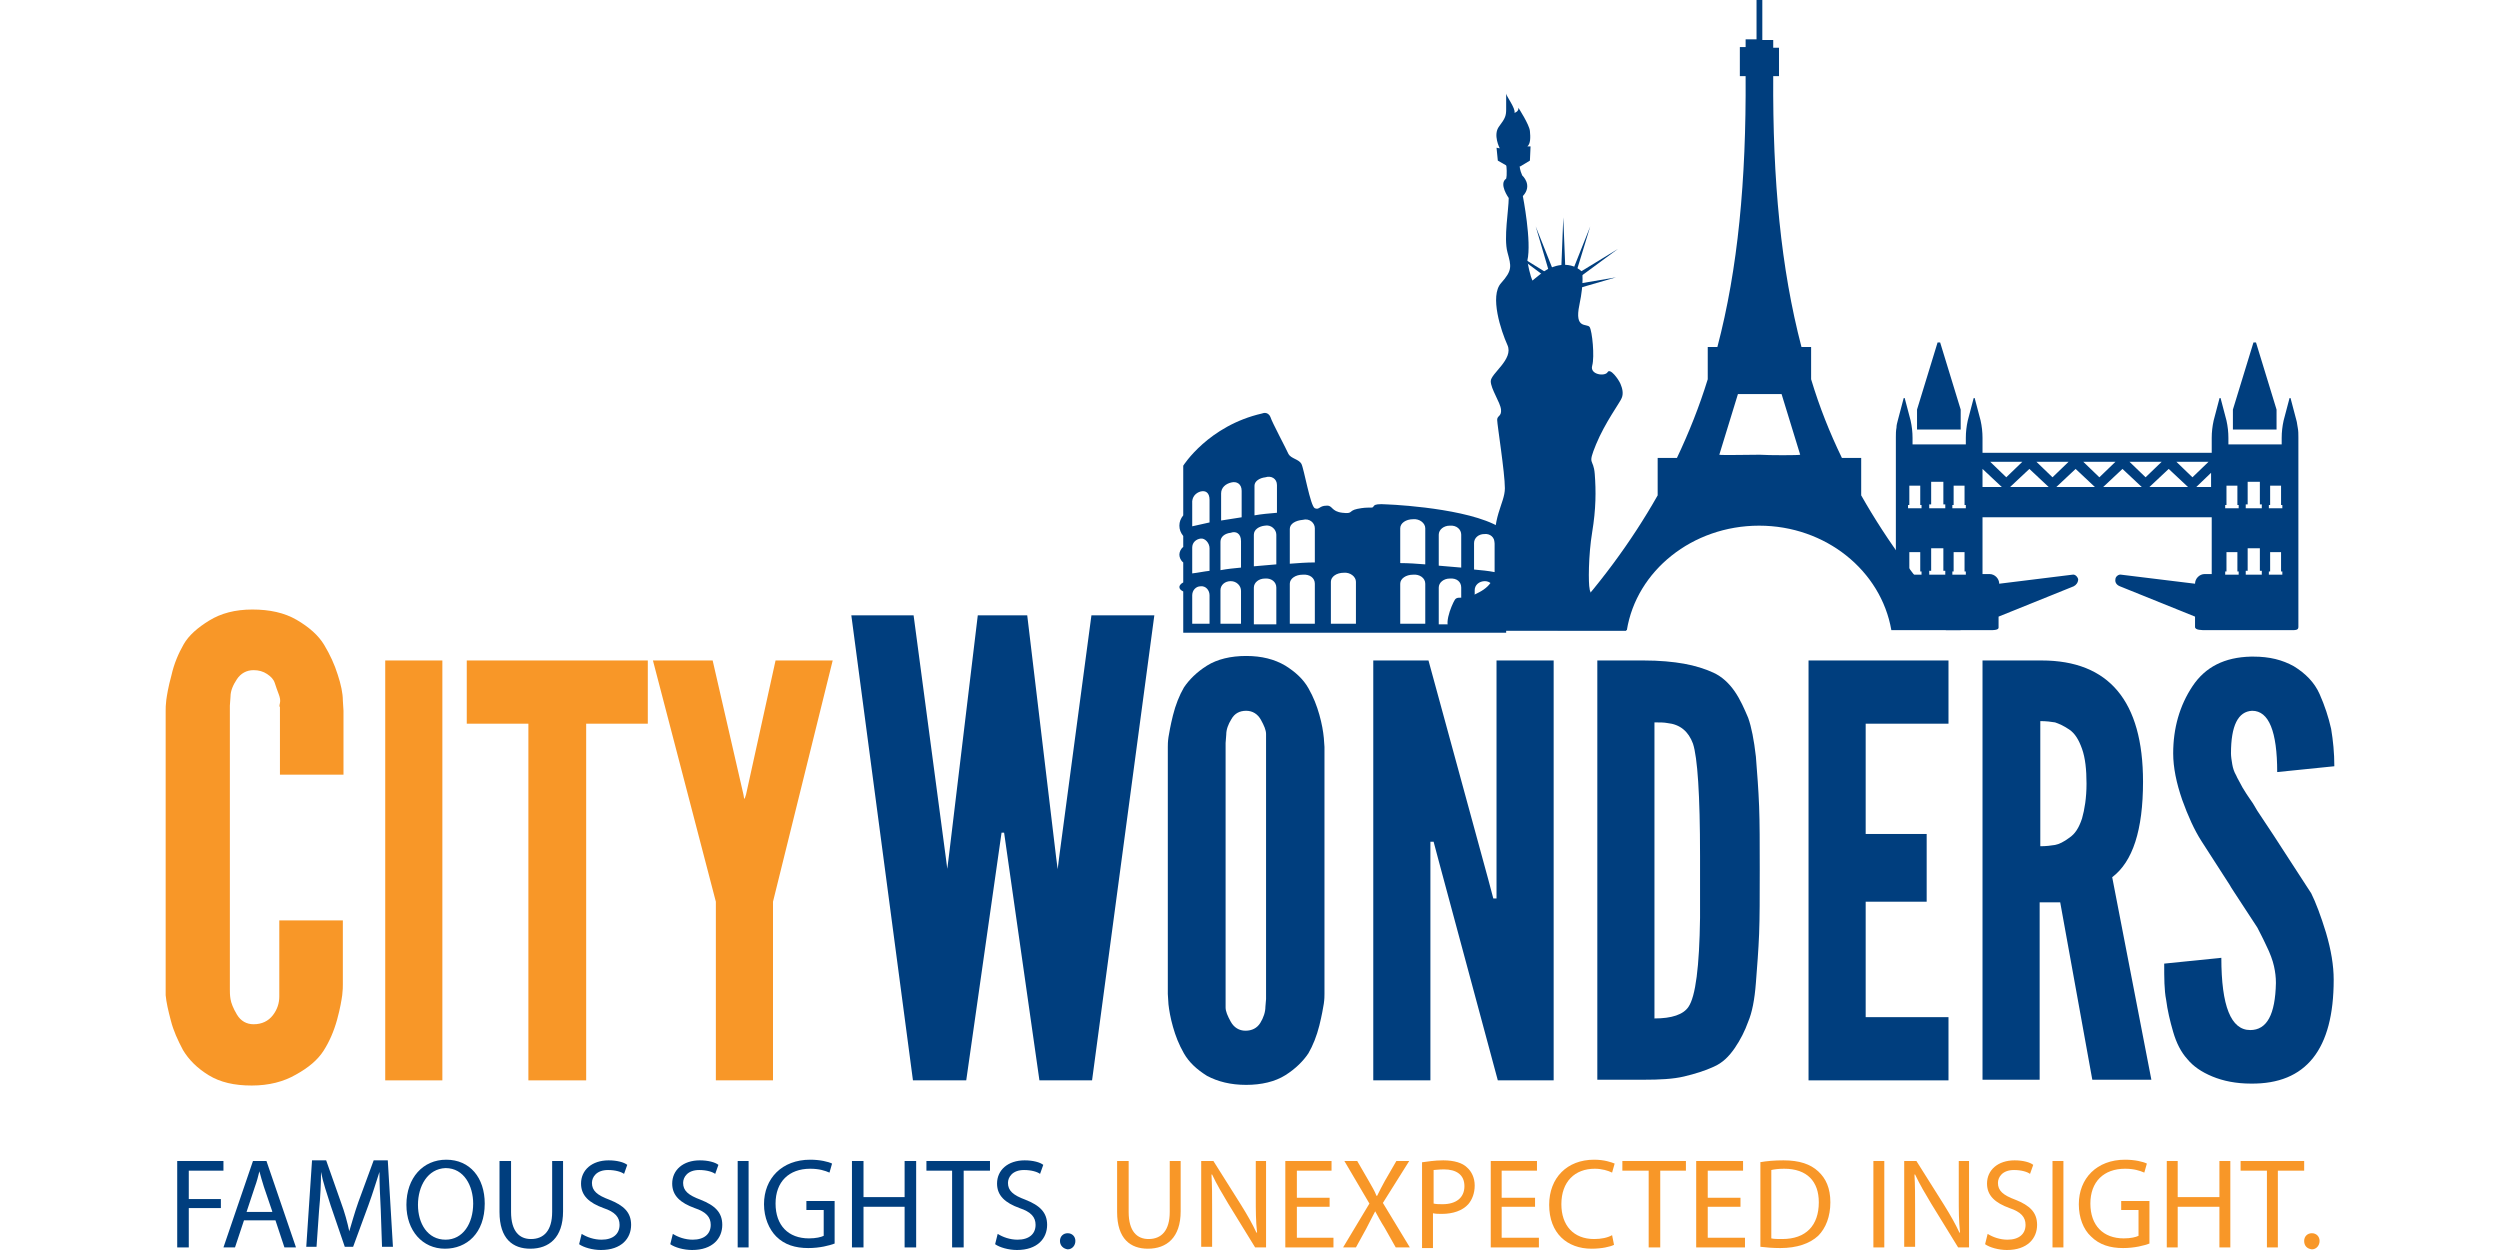<svg width="360" height="180" viewBox="0 0 144 83" fill="none" xmlns="http://www.w3.org/2000/svg">
<path d="M0 65.398V47.196C0 47.025 -3.90342e-06 46.811 0.043 46.468C0.085 46.168 0.171 45.611 0.384 44.841C0.554 44.07 0.853 43.384 1.194 42.785C1.535 42.185 2.131 41.671 2.899 41.2C3.666 40.729 4.604 40.472 5.755 40.472C6.906 40.472 7.886 40.686 8.696 41.157C9.506 41.629 10.146 42.185 10.529 42.828C10.913 43.47 11.211 44.112 11.425 44.798C11.638 45.44 11.765 46.04 11.765 46.511L11.808 47.196V51.436H7.588V46.939C7.545 46.939 7.545 46.853 7.588 46.682C7.631 46.511 7.588 46.297 7.503 46.083C7.417 45.868 7.332 45.611 7.247 45.355C7.162 45.097 6.991 44.926 6.735 44.755C6.48 44.584 6.181 44.498 5.84 44.498C5.371 44.498 4.988 44.712 4.732 45.097C4.476 45.483 4.306 45.868 4.306 46.254L4.263 46.853V65.698C4.263 65.869 4.263 66.083 4.306 66.34C4.348 66.597 4.476 66.94 4.732 67.368C4.988 67.796 5.371 68.01 5.84 68.01C6.394 68.01 6.821 67.796 7.119 67.411C7.417 67.025 7.545 66.597 7.545 66.169V65.612V61.115H11.765V65.355C11.765 65.526 11.765 65.74 11.723 66.083C11.68 66.383 11.595 66.94 11.382 67.71C11.169 68.481 10.87 69.167 10.487 69.766C10.103 70.366 9.506 70.88 8.654 71.351C7.844 71.822 6.863 72.079 5.712 72.079C4.561 72.079 3.623 71.865 2.856 71.394C2.089 70.923 1.535 70.366 1.151 69.723C0.81 69.081 0.512 68.439 0.341 67.753C0.171 67.111 0.043 66.554 0 66.083V65.398Z" fill="#F89728"/>
<path d="M18.373 43.855H14.579V71.736H18.373V43.855Z" fill="#F89728"/>
<path d="M19.993 48.053V43.855H32.014V48.053H27.922V71.736H24.085V48.053H19.993Z" fill="#F89728"/>
<path d="M32.355 43.855H36.32L38.366 52.764L38.408 53.021H38.451L38.536 52.764L40.497 43.855H44.291L40.327 59.873V71.736H36.533V59.873L32.355 43.855Z" fill="#F89728"/>
<path d="M45.528 40.858H49.663L51.794 56.875L51.922 57.86H51.879L52.007 56.832L53.925 40.858H57.208L59.126 56.918L59.254 57.903L59.211 57.86L59.339 56.832L61.471 40.858H65.648L61.513 71.736H58.018L55.929 57.089L55.673 55.291H55.503L55.247 57.089L53.158 71.736H49.62L45.528 40.858Z" fill="#003E7E"/>
<path d="M66.543 65.997V49.594C66.543 49.466 66.543 49.252 66.586 48.952C66.629 48.695 66.714 48.181 66.885 47.496C67.055 46.811 67.311 46.168 67.609 45.654C67.95 45.14 68.462 44.626 69.144 44.198C69.826 43.77 70.721 43.556 71.744 43.556C72.767 43.556 73.62 43.77 74.345 44.198C75.027 44.626 75.538 45.097 75.879 45.697C76.22 46.297 76.433 46.853 76.604 47.453C76.774 48.053 76.86 48.567 76.902 48.995L76.945 49.594V65.997C76.945 66.126 76.945 66.34 76.902 66.64C76.86 66.897 76.774 67.411 76.604 68.096C76.433 68.781 76.178 69.424 75.879 69.938C75.538 70.451 75.027 70.965 74.345 71.394C73.662 71.822 72.767 72.036 71.744 72.036C70.721 72.036 69.869 71.822 69.144 71.436C68.462 71.008 67.95 70.537 67.609 69.938C67.268 69.338 67.055 68.781 66.885 68.182C66.714 67.582 66.629 67.068 66.586 66.683L66.543 65.997ZM70.38 66.297C70.38 66.469 70.38 66.64 70.38 66.897C70.38 67.154 70.508 67.454 70.721 67.839C70.934 68.225 71.275 68.439 71.702 68.439C72.128 68.439 72.469 68.267 72.682 67.925C72.895 67.582 73.023 67.197 73.023 66.854L73.066 66.34V49.337C73.066 49.166 73.066 48.995 73.066 48.738C73.066 48.481 72.938 48.181 72.725 47.796C72.511 47.41 72.171 47.196 71.744 47.196C71.318 47.196 70.977 47.367 70.764 47.753C70.551 48.096 70.423 48.438 70.423 48.781L70.38 49.337V66.297Z" fill="#003E7E"/>
<path d="M80.185 71.736V43.855H83.851L87.815 58.374L88.156 59.659H88.369V58.374V43.855H92.163V71.736H88.455L84.533 57.175L84.192 55.89H83.979V57.218V71.736H80.185Z" fill="#003E7E"/>
<path d="M95.062 71.736V43.855H98.131C99.197 43.855 100.092 43.941 100.817 44.07C101.542 44.198 102.224 44.412 102.778 44.669C103.332 44.926 103.801 45.355 104.185 45.911C104.568 46.468 104.824 47.068 105.08 47.667C105.293 48.267 105.464 49.123 105.591 50.237C105.677 51.35 105.762 52.421 105.805 53.535C105.847 54.605 105.847 56.019 105.847 57.775C105.847 59.53 105.847 60.944 105.805 62.014C105.762 63.085 105.677 64.156 105.591 65.269C105.506 66.383 105.336 67.239 105.08 67.839C104.867 68.439 104.568 69.038 104.185 69.595C103.801 70.152 103.375 70.58 102.778 70.837C102.224 71.094 101.542 71.308 100.817 71.479C100.092 71.651 99.197 71.694 98.131 71.694H95.062V71.736ZM98.856 67.625C100.007 67.625 100.774 67.368 101.115 66.854C101.584 66.169 101.84 64.199 101.883 60.944V57.775V56.832C101.883 52.764 101.712 50.28 101.414 49.38C101.115 48.567 100.561 48.096 99.709 48.01C99.496 47.967 99.197 47.967 98.856 47.967V67.625Z" fill="#003E7E"/>
<path d="M109.087 71.736V43.855H118.38V48.053H112.881V55.376H116.931V59.873H112.881V67.539H118.38V71.736H109.087Z" fill="#003E7E"/>
<path d="M120.639 71.736V43.855H124.561C129.037 43.855 131.297 46.554 131.297 51.907C131.297 55.119 130.615 57.218 129.25 58.246L131.851 71.694H127.929L125.798 59.916H124.433V71.694H120.639V71.736ZM124.476 56.19C124.86 56.19 125.201 56.147 125.457 56.104C125.712 56.061 126.053 55.89 126.394 55.633C126.778 55.376 127.034 54.991 127.247 54.348C127.417 53.749 127.545 52.978 127.545 52.036C127.545 51.093 127.46 50.322 127.247 49.723C127.034 49.123 126.778 48.695 126.394 48.438C126.011 48.181 125.712 48.053 125.457 47.967C125.201 47.924 124.86 47.881 124.476 47.881V56.19Z" fill="#003E7E"/>
<path d="M132.703 63.984L136.497 63.599C136.497 66.811 137.137 68.396 138.416 68.396C139.524 68.396 140.078 67.368 140.121 65.269C140.121 64.884 140.078 64.541 139.993 64.156C139.908 63.77 139.737 63.299 139.481 62.785C139.226 62.229 139.012 61.843 138.885 61.586L137.904 60.087C137.435 59.359 137.137 58.931 137.052 58.76C136.284 57.56 135.645 56.575 135.176 55.847C134.707 55.119 134.281 54.177 133.897 53.106C133.513 51.993 133.3 50.965 133.3 50.023C133.3 48.352 133.726 46.853 134.579 45.569C135.432 44.284 136.71 43.641 138.458 43.599H138.629C139.694 43.599 140.547 43.813 141.314 44.241C142.082 44.712 142.679 45.312 143.02 46.083C143.361 46.853 143.616 47.624 143.787 48.395C143.915 49.166 144 49.98 144 50.879L140.206 51.265C140.206 48.567 139.652 47.196 138.544 47.196C137.606 47.239 137.137 48.181 137.137 50.023C137.137 50.237 137.179 50.494 137.222 50.751C137.265 51.008 137.35 51.265 137.478 51.479C137.563 51.693 137.734 51.95 137.904 52.293C138.117 52.635 138.245 52.849 138.373 53.021C138.501 53.192 138.671 53.449 138.885 53.834L139.396 54.605L139.993 55.505L140.547 56.361L142.465 59.316C142.764 59.916 143.105 60.815 143.446 61.929C143.787 63.085 143.957 64.113 143.957 65.055C143.957 69.681 142.124 71.993 138.458 71.951C137.478 71.951 136.625 71.779 135.901 71.479C135.176 71.18 134.622 70.794 134.238 70.323C133.812 69.852 133.513 69.252 133.3 68.524C133.087 67.796 132.917 67.068 132.831 66.383C132.703 65.74 132.703 64.927 132.703 63.984Z" fill="#003E7E"/>
<path d="M138.799 22.741L140.163 27.196V28.523H139.012H138.416H137.265V27.196L138.629 22.741H138.799Z" fill="#003E7E"/>
<path d="M114.927 28.395C114.885 28.609 114.885 28.823 114.885 29.037V30.108V30.793V38.888V38.973C114.927 39.187 115.14 39.187 115.481 39.187L118.21 41.843H120.17H121.066C121.407 41.843 121.748 41.843 121.705 41.629V40.943L126.693 38.93C126.863 38.845 126.991 38.673 126.991 38.459C126.948 38.288 126.778 38.117 126.607 38.159L121.748 38.759C121.748 38.416 121.449 38.117 121.108 38.117H120.639V34.348H135.858V38.117H135.389C135.048 38.117 134.75 38.416 134.75 38.759L129.847 38.159C129.677 38.117 129.464 38.288 129.464 38.459C129.421 38.673 129.549 38.845 129.762 38.93L134.75 40.943V41.629C134.75 41.843 135.176 41.843 135.517 41.843H136.625H136.924H141.101C141.442 41.843 141.613 41.843 141.613 41.629V41.543V30.793V30.108V29.037C141.613 28.823 141.613 28.609 141.57 28.395C141.528 28.223 141.528 28.052 141.485 27.924L141.101 26.468C141.101 26.468 141.101 26.425 141.059 26.425C141.059 26.425 141.016 26.425 141.016 26.468L140.632 27.924C140.547 28.309 140.504 28.695 140.504 29.08V29.508H136.966V29.08C136.966 28.695 136.924 28.309 136.838 27.924L136.455 26.468C136.455 26.468 136.455 26.425 136.412 26.425C136.412 26.425 136.369 26.425 136.369 26.468L135.986 27.924C135.901 28.309 135.858 28.695 135.858 29.08V30.065H120.639V29.08C120.639 28.695 120.597 28.309 120.512 27.924L120.128 26.468C120.128 26.468 120.128 26.425 120.085 26.425C120.085 26.425 120.043 26.425 120.043 26.468L119.659 27.924C119.574 28.309 119.531 28.695 119.531 29.08V29.508H115.993V29.08C115.993 28.695 115.95 28.309 115.865 27.924L115.481 26.468C115.481 26.468 115.481 26.425 115.439 26.425C115.439 26.425 115.396 26.425 115.396 26.468L115.012 27.924C114.97 28.095 114.927 28.223 114.927 28.395ZM119.531 33.748H118.636V33.534H118.721V32.249H119.446V33.534H119.531V33.748ZM135.645 30.665L134.579 31.692L133.513 30.665H135.645ZM132.533 30.665L131.467 31.692L130.401 30.665H132.533ZM129.464 30.665L128.398 31.692L127.332 30.665H129.464ZM126.352 30.665L125.286 31.692L124.22 30.665H126.352ZM123.282 30.665L122.217 31.692L121.151 30.665H123.282ZM119.531 38.159H118.636V37.945H118.721V36.66H119.446V37.945H119.531V38.159ZM137.648 33.748H136.753V33.534H136.838V32.249H137.563V33.534H137.648V33.748ZM137.648 38.159H136.753V37.945H136.838V36.66H137.563V37.945H137.648V38.159ZM139.652 37.945H139.737V36.66H140.462V37.945H140.547V38.159H139.652V37.945ZM139.652 33.534H139.737V32.249H140.462V33.534H140.547V33.748H139.652V33.534ZM138.117 37.903H138.245V36.404H139.055V37.903H139.183V38.159H138.117V37.903ZM138.117 33.491H138.245V31.992H139.055V33.491H139.183V33.748H138.117V33.491ZM134.835 32.335L135.815 31.393V32.335H134.835ZM131.723 32.335L133.002 31.136L134.281 32.335H131.723ZM128.654 32.335L129.932 31.136L131.211 32.335H128.654ZM125.542 32.335L126.821 31.136L128.099 32.335H125.542ZM122.472 32.335L123.751 31.136L125.03 32.335H122.472ZM120.639 32.335V31.136L121.918 32.335H120.639ZM117.101 37.903H117.229V36.404H118.039V37.903H118.167V38.159H117.101V37.903ZM117.101 33.491H117.229V31.992H118.039V33.491H118.167V33.748H117.101V33.491ZM115.694 37.945H115.78V36.66H116.504V37.945H116.59V38.159H115.694V37.945ZM115.694 33.534H115.78V32.249H116.504V33.534H116.59V33.748H115.694V33.534Z" fill="#003E7E"/>
<path d="M116.291 28.523V27.196L117.655 22.741H117.826L119.19 27.196V28.523H118.039H117.442H116.291Z" fill="#003E7E"/>
<path d="M88.924 38.502V37.217C89.094 37.046 89.222 36.875 89.222 36.703C89.222 36.489 89.094 36.318 88.924 36.189V35.247C87.218 33.877 82.231 33.534 81.08 33.491C79.929 33.406 80.355 33.705 80.057 33.705C79.716 33.705 79.545 33.705 79.119 33.791C78.522 33.919 78.863 34.134 78.138 34.048C77.371 33.962 77.499 33.534 77.073 33.577C76.604 33.577 76.604 33.877 76.305 33.748C76.007 33.62 75.581 31.093 75.41 30.793C75.24 30.493 74.728 30.451 74.558 30.151C74.43 29.851 73.449 28.009 73.364 27.709C73.194 27.281 72.81 27.453 72.81 27.453C69.229 28.266 67.567 30.922 67.567 30.922V34.219C67.396 34.433 67.311 34.648 67.311 34.904C67.311 35.161 67.396 35.376 67.567 35.59V36.318C67.396 36.446 67.311 36.66 67.311 36.832C67.311 37.003 67.396 37.217 67.567 37.346V38.673C67.396 38.759 67.311 38.888 67.311 38.973C67.311 39.102 67.396 39.187 67.567 39.273V42.014H89.009V39.273C89.179 39.187 89.307 39.059 89.307 38.973C89.179 38.673 89.094 38.588 88.924 38.502ZM69.314 39.53V41.414H68.163V39.53C68.163 39.187 68.419 38.93 68.718 38.93C69.059 38.888 69.314 39.187 69.314 39.53ZM69.314 36.404V37.903C68.931 37.945 68.547 38.031 68.163 38.074V36.404C68.163 36.404 68.163 36.404 68.163 36.361C68.163 36.018 68.419 35.804 68.718 35.761C69.016 35.718 69.314 36.061 69.314 36.404ZM69.314 33.191V34.69C68.931 34.776 68.547 34.862 68.163 34.947V33.448C68.121 32.977 68.419 32.72 68.718 32.635C69.059 32.549 69.314 32.72 69.314 33.191ZM71.403 39.23V41.414H70.039V39.23C70.039 39.23 70.039 39.23 70.039 39.187C70.039 38.845 70.337 38.588 70.721 38.588C71.105 38.588 71.403 38.888 71.403 39.23ZM71.403 35.932V37.688C70.934 37.731 70.508 37.774 70.039 37.86V35.975C70.039 35.633 70.337 35.419 70.721 35.376C71.062 35.247 71.403 35.419 71.403 35.932ZM71.446 32.592V34.348C70.977 34.433 70.551 34.476 70.082 34.562V32.763C70.082 32.378 70.38 32.121 70.764 32.035C71.105 31.949 71.446 32.121 71.446 32.592ZM73.748 39.016V41.457H72.256V39.016C72.256 38.673 72.597 38.416 72.98 38.416C73.407 38.374 73.748 38.63 73.748 39.016C73.748 38.973 73.748 38.973 73.748 39.016ZM73.748 35.504V37.474C73.236 37.517 72.725 37.56 72.256 37.603V35.504C72.256 35.161 72.597 34.947 72.98 34.904C73.407 34.819 73.748 35.161 73.748 35.504ZM73.79 32.206V34.048C73.279 34.091 72.767 34.134 72.298 34.219V32.249C72.298 31.949 72.639 31.735 73.023 31.692C73.407 31.564 73.79 31.778 73.79 32.206ZM76.305 38.759V41.414H74.643V38.759C74.643 38.416 75.027 38.159 75.496 38.159C75.964 38.117 76.305 38.374 76.305 38.759C76.305 38.716 76.305 38.716 76.305 38.759ZM76.305 35.076V37.346C75.751 37.346 75.197 37.389 74.643 37.431V35.119C74.643 34.776 75.027 34.562 75.496 34.519C75.964 34.391 76.305 34.733 76.305 35.076ZM79.034 38.63V41.414H77.371V38.63C77.371 38.288 77.755 38.031 78.224 38.031C78.65 37.988 79.034 38.288 79.034 38.63ZM83.638 38.759V41.414H81.975V38.759C81.975 38.416 82.359 38.159 82.828 38.159C83.254 38.117 83.638 38.374 83.638 38.759C83.638 38.716 83.638 38.716 83.638 38.759ZM83.638 35.076V37.474C83.083 37.431 82.529 37.389 81.975 37.389V35.076C81.975 34.733 82.359 34.476 82.828 34.476C83.254 34.433 83.638 34.733 83.638 35.076ZM86.025 39.016V41.457H84.533V39.016C84.533 38.673 84.874 38.416 85.257 38.416C85.726 38.374 86.025 38.63 86.025 39.016C86.025 38.973 86.025 38.973 86.025 39.016ZM86.025 35.504V37.688C85.556 37.645 85.044 37.603 84.533 37.56V35.504C84.533 35.161 84.874 34.904 85.257 34.904C85.726 34.862 86.025 35.161 86.025 35.504ZM88.242 39.23V41.414H86.92V39.23C86.92 39.23 86.92 39.23 86.92 39.187C86.92 38.845 87.218 38.588 87.602 38.588C87.943 38.588 88.242 38.888 88.242 39.23ZM88.242 36.061V37.988C87.815 37.903 87.346 37.86 86.877 37.817V36.061C86.877 35.718 87.176 35.461 87.559 35.461C87.943 35.419 88.242 35.675 88.242 36.061C88.242 36.018 88.242 36.061 88.242 36.061Z" fill="#003E7E"/>
<path d="M112.583 32.892V30.408H111.304C110.494 28.737 109.812 27.024 109.258 25.183V23.041H108.618C107.254 17.816 106.7 11.992 106.742 5.054H107.126V3.169H106.742C106.742 2.998 106.742 2.827 106.742 2.655H106.018V0H105.634V2.612H104.909C104.909 2.784 104.909 2.955 104.909 3.126H104.526V5.054H104.909C104.952 11.992 104.398 17.859 103.034 23.041H102.394V25.183C101.84 26.981 101.158 28.695 100.348 30.408H99.069V32.892C97.322 35.975 95.147 38.93 92.419 41.843H97.023C97.662 37.903 101.371 34.904 105.805 34.904C110.238 34.904 113.904 37.903 114.586 41.843H119.19C116.504 38.93 114.33 35.975 112.583 32.892ZM105.847 30.194C105.208 30.194 103.247 30.236 103.162 30.194L104.398 26.168H107.297L108.533 30.194C108.448 30.236 106.444 30.236 105.847 30.194Z" fill="#003E7E"/>
<path d="M88.37 9.808L88.455 10.664L89.052 11.007C89.35 11.007 89.648 11.007 89.947 11.05L90.586 10.664L90.629 9.722H90.416C90.629 9.551 90.629 9.122 90.586 8.694C90.543 8.266 89.819 7.152 89.819 7.152C89.862 7.409 89.563 7.495 89.563 7.495C89.648 7.195 89.009 6.381 89.009 6.21V7.238C89.009 7.666 88.966 7.837 88.54 8.394C88.114 8.951 88.583 9.85 88.583 9.85L88.37 9.808Z" fill="#003E7E"/>
<path d="M96.853 40.729C96.853 40.729 97.279 40.815 95.915 40.301C94.551 39.787 94.551 39.102 94.551 39.102C94.465 38.759 94.465 36.875 94.721 35.333C94.977 33.791 94.977 32.592 94.892 31.478C94.806 30.365 94.38 30.964 94.977 29.508C95.574 28.052 96.597 26.682 96.682 26.425C96.81 26.125 96.725 25.782 96.597 25.483C96.469 25.183 95.915 24.412 95.744 24.712C95.574 25.011 94.551 24.883 94.721 24.283C94.892 23.684 94.721 21.971 94.551 21.714C94.38 21.457 93.528 21.885 93.869 20.258C94.21 18.63 94.039 18.03 94.039 18.03C93.101 17.174 91.908 17.816 91.908 17.816C91.652 17.859 90.757 18.63 90.757 18.63C90.757 18.63 90.586 18.33 90.416 17.302C90.714 16.06 90.117 13.02 90.117 13.02C90.799 12.291 90.075 11.649 90.075 11.649C89.904 11.264 89.904 11.05 89.904 10.921C89.606 10.921 89.307 10.878 89.009 10.878C89.094 11.606 89.009 11.863 89.009 11.863C88.497 12.206 89.179 13.148 89.179 13.148C89.179 13.919 88.838 15.803 89.094 16.746C89.35 17.688 89.435 17.945 88.668 18.801C87.901 19.658 88.668 21.971 89.094 22.913C89.52 23.855 87.986 24.797 87.986 25.311C87.986 25.825 88.625 26.724 88.668 27.196C88.71 27.667 88.412 27.581 88.412 27.881C88.412 28.181 88.924 31.393 88.924 32.42C88.924 33.448 87.986 34.391 88.327 36.703C88.668 39.016 87.091 39.316 86.835 39.53C86.409 39.915 85.812 39.487 85.599 39.83C85.385 40.172 84.703 41.8 85.471 41.843C86.238 41.886 88.924 41.886 88.924 41.886H96.981L96.853 40.729Z" fill="#003E7E"/>
<path d="M92.803 14.433L92.632 18.759H92.973L92.803 14.433Z" fill="#003E7E"/>
<path d="M94.593 15.033L93.144 18.673L93.442 18.801L94.593 15.033Z" fill="#003E7E"/>
<path d="M96.426 16.532L93.059 18.587L93.229 18.887L96.426 16.532Z" fill="#003E7E"/>
<path d="M96.298 18.416L93.272 18.93L93.357 19.272L96.298 18.416Z" fill="#003E7E"/>
<path d="M90.97 15.033L92.419 18.673L92.078 18.801L90.97 15.033Z" fill="#003E7E"/>
<path d="M89.137 16.532L92.462 18.587L92.291 18.887L89.137 16.532Z" fill="#003E7E"/>
<path d="M89.222 18.416L92.249 18.93L92.163 19.272L89.222 18.416Z" fill="#003E7E"/>
<path d="M0.767 77.09H3.837V77.732H1.535V79.617H3.666V80.216H1.535V82.829H0.767V77.09Z" fill="#003E7E"/>
<path d="M5.201 81.03L4.604 82.829H3.837L5.798 77.09H6.693L8.654 82.829H7.886L7.29 81.03H5.201ZM7.076 80.43L6.522 78.803C6.394 78.417 6.309 78.075 6.224 77.775C6.139 78.118 6.053 78.46 5.925 78.803L5.371 80.473H7.076V80.43Z" fill="#003E7E"/>
<path d="M14.281 80.302C14.238 79.488 14.195 78.546 14.195 77.818C13.982 78.46 13.769 79.188 13.471 80.002L12.448 82.786H11.893L10.956 80.045C10.7 79.231 10.444 78.503 10.316 77.818C10.316 78.546 10.274 79.488 10.188 80.345L10.018 82.786H9.336L9.719 77.047H10.657L11.638 79.831C11.893 80.516 12.064 81.158 12.192 81.758C12.362 81.201 12.533 80.559 12.789 79.831L13.812 77.047H14.749L15.091 82.786H14.366L14.281 80.302Z" fill="#003E7E"/>
<path d="M21.186 79.916C21.186 81.886 19.993 82.914 18.544 82.914C17.052 82.914 15.986 81.715 15.986 80.002C15.986 78.203 17.094 77.004 18.629 77.004C20.206 77.004 21.186 78.203 21.186 79.916ZM16.753 80.002C16.753 81.244 17.392 82.315 18.586 82.315C19.737 82.315 20.419 81.244 20.419 79.916C20.419 78.76 19.822 77.561 18.586 77.561C17.392 77.604 16.753 78.76 16.753 80.002Z" fill="#003E7E"/>
<path d="M22.934 77.09V80.473C22.934 81.758 23.488 82.272 24.256 82.272C25.108 82.272 25.663 81.715 25.663 80.473V77.09H26.387V80.43C26.387 82.186 25.449 82.914 24.213 82.914C23.062 82.914 22.167 82.272 22.167 80.473V77.09H22.934Z" fill="#003E7E"/>
<path d="M27.623 81.929C27.965 82.144 28.433 82.315 28.945 82.315C29.712 82.315 30.139 81.929 30.139 81.33C30.139 80.816 29.84 80.473 29.073 80.216C28.135 79.874 27.581 79.403 27.581 78.589C27.581 77.689 28.305 77.047 29.414 77.047C29.968 77.047 30.437 77.175 30.65 77.347L30.437 77.946C30.266 77.818 29.883 77.689 29.371 77.689C28.604 77.689 28.305 78.16 28.305 78.546C28.305 79.06 28.646 79.36 29.456 79.659C30.437 80.045 30.906 80.516 30.906 81.33C30.906 82.229 30.266 83 28.902 83C28.348 83 27.751 82.829 27.453 82.615L27.623 81.929Z" fill="#003E7E"/>
<path d="M33.677 81.929C34.018 82.144 34.487 82.315 34.998 82.315C35.766 82.315 36.192 81.929 36.192 81.33C36.192 80.816 35.893 80.473 35.126 80.216C34.188 79.874 33.634 79.403 33.634 78.589C33.634 77.689 34.359 77.047 35.467 77.047C36.021 77.047 36.49 77.175 36.703 77.347L36.49 77.946C36.32 77.818 35.936 77.689 35.425 77.689C34.657 77.689 34.359 78.16 34.359 78.546C34.359 79.06 34.7 79.36 35.51 79.659C36.49 80.045 36.959 80.516 36.959 81.33C36.959 82.229 36.32 83 34.956 83C34.401 83 33.805 82.829 33.506 82.615L33.677 81.929Z" fill="#003E7E"/>
<path d="M38.707 77.09H37.982V82.829H38.707V77.09Z" fill="#003E7E"/>
<path d="M44.419 82.572C44.078 82.7 43.439 82.871 42.671 82.871C41.819 82.871 41.094 82.657 40.54 82.101C40.071 81.629 39.73 80.859 39.73 79.959C39.73 78.246 40.924 77.004 42.799 77.004C43.439 77.004 43.993 77.133 44.249 77.261L44.078 77.861C43.78 77.732 43.396 77.604 42.799 77.604C41.393 77.604 40.497 78.46 40.497 79.916C40.497 81.373 41.35 82.229 42.714 82.229C43.183 82.229 43.524 82.143 43.694 82.058V80.345H42.544V79.745H44.419V82.572Z" fill="#003E7E"/>
<path d="M46.337 77.09V79.488H49.066V77.09H49.833V82.829H49.066V80.13H46.337V82.829H45.57V77.09H46.337Z" fill="#003E7E"/>
<path d="M52.22 77.732H50.515V77.09H54.735V77.732H52.988V82.829H52.22V77.732Z" fill="#003E7E"/>
<path d="M55.247 81.929C55.588 82.144 56.057 82.315 56.568 82.315C57.336 82.315 57.762 81.929 57.762 81.33C57.762 80.816 57.464 80.473 56.696 80.216C55.758 79.874 55.204 79.403 55.204 78.589C55.204 77.689 55.929 77.047 57.037 77.047C57.592 77.047 58.06 77.175 58.273 77.347L58.06 77.946C57.89 77.818 57.506 77.689 56.995 77.689C56.227 77.689 55.929 78.16 55.929 78.546C55.929 79.06 56.27 79.36 57.08 79.659C58.06 80.045 58.529 80.516 58.529 81.33C58.529 82.229 57.89 83 56.526 83C55.972 83 55.375 82.829 55.076 82.615L55.247 81.929Z" fill="#003E7E"/>
<path d="M59.382 82.4C59.382 82.101 59.595 81.886 59.893 81.886C60.192 81.886 60.405 82.101 60.405 82.4C60.405 82.7 60.192 82.957 59.893 82.957C59.595 82.914 59.382 82.7 59.382 82.4Z" fill="#003E7E"/>
<path d="M63.943 77.09V80.473C63.943 81.758 64.497 82.272 65.265 82.272C66.117 82.272 66.671 81.715 66.671 80.473V77.09H67.396V80.43C67.396 82.186 66.458 82.914 65.222 82.914C64.071 82.914 63.176 82.272 63.176 80.473V77.09H63.943Z" fill="#F89728"/>
<path d="M68.76 82.829V77.09H69.57L71.403 80.002C71.829 80.687 72.171 81.287 72.426 81.844H72.469C72.384 81.073 72.384 80.388 72.384 79.488V77.09H73.066V82.829H72.341L70.551 79.916C70.167 79.274 69.783 78.632 69.485 77.989H69.442C69.485 78.717 69.485 79.403 69.485 80.345V82.786H68.76V82.829Z" fill="#F89728"/>
<path d="M77.286 80.13H75.112V82.186H77.542V82.829H74.345V77.09H77.414V77.732H75.112V79.531H77.286V80.13Z" fill="#F89728"/>
<path d="M81.677 82.829L80.952 81.544C80.654 81.073 80.483 80.73 80.313 80.43C80.142 80.773 79.972 81.073 79.716 81.587L79.034 82.829H78.181L79.929 79.916L78.266 77.09H79.119L79.886 78.417C80.1 78.803 80.27 79.06 80.398 79.403H80.441C80.611 79.06 80.739 78.803 80.952 78.417L81.719 77.09H82.572L80.824 79.874L82.615 82.829H81.677Z" fill="#F89728"/>
<path d="M83.424 77.175C83.766 77.133 84.234 77.047 84.831 77.047C85.556 77.047 86.11 77.218 86.409 77.518C86.707 77.775 86.92 78.203 86.92 78.717C86.92 79.231 86.749 79.659 86.494 79.959C86.11 80.388 85.471 80.602 84.746 80.602C84.533 80.602 84.32 80.602 84.149 80.559V82.871H83.424V77.175ZM84.192 79.916C84.362 79.959 84.576 79.959 84.789 79.959C85.684 79.959 86.238 79.531 86.238 78.76C86.238 77.989 85.684 77.647 84.874 77.647C84.533 77.647 84.32 77.689 84.192 77.689V79.916Z" fill="#F89728"/>
<path d="M90.927 80.13H88.71V82.186H91.183V82.829H87.986V77.09H91.055V77.732H88.71V79.531H90.927V80.13Z" fill="#F89728"/>
<path d="M96.171 82.657C95.915 82.786 95.361 82.914 94.679 82.914C93.059 82.914 91.865 81.886 91.865 80.002C91.865 78.203 93.059 77.004 94.849 77.004C95.531 77.004 96 77.175 96.213 77.261L96.043 77.861C95.787 77.732 95.361 77.604 94.892 77.604C93.57 77.604 92.675 78.46 92.675 79.959C92.675 81.373 93.485 82.272 94.849 82.272C95.318 82.272 95.744 82.186 96.043 82.015L96.171 82.657Z" fill="#F89728"/>
<path d="M98.472 77.732H96.725V77.09H100.945V77.732H99.24V82.829H98.472V77.732Z" fill="#F89728"/>
<path d="M104.568 80.13H102.394V82.186H104.867V82.829H101.627V77.09H104.739V77.732H102.394V79.531H104.568V80.13Z" fill="#F89728"/>
<path d="M105.847 77.175C106.316 77.09 106.828 77.047 107.424 77.047C108.49 77.047 109.215 77.304 109.726 77.775C110.238 78.246 110.536 78.889 110.536 79.831C110.536 80.773 110.238 81.544 109.726 82.058C109.172 82.572 108.32 82.871 107.211 82.871C106.7 82.871 106.231 82.829 105.89 82.786V77.175H105.847ZM106.615 82.229C106.785 82.272 107.083 82.272 107.339 82.272C108.917 82.272 109.769 81.373 109.769 79.831C109.769 78.46 109.002 77.604 107.467 77.604C107.083 77.604 106.785 77.647 106.615 77.689V82.229Z" fill="#F89728"/>
<path d="M114.117 77.09H113.393V82.829H114.117V77.09Z" fill="#F89728"/>
<path d="M115.439 82.829V77.09H116.249L118.082 80.002C118.508 80.687 118.849 81.287 119.105 81.844H119.147C119.062 81.073 119.062 80.388 119.062 79.488V77.09H119.744V82.829H119.02L117.229 79.916C116.845 79.274 116.462 78.632 116.163 77.989H116.121C116.163 78.717 116.163 79.403 116.163 80.345V82.786H115.439V82.829Z" fill="#F89728"/>
<path d="M120.98 81.929C121.321 82.144 121.79 82.315 122.302 82.315C123.069 82.315 123.496 81.929 123.496 81.33C123.496 80.816 123.197 80.473 122.43 80.216C121.492 79.874 120.938 79.403 120.938 78.589C120.938 77.689 121.663 77.047 122.771 77.047C123.325 77.047 123.794 77.175 124.007 77.347L123.794 77.946C123.623 77.818 123.24 77.689 122.728 77.689C121.961 77.689 121.663 78.16 121.663 78.546C121.663 79.06 122.004 79.36 122.813 79.659C123.794 80.045 124.263 80.516 124.263 81.33C124.263 82.229 123.623 83 122.259 83C121.705 83 121.108 82.829 120.81 82.615L120.98 81.929Z" fill="#F89728"/>
<path d="M126.011 77.09H125.286V82.829H126.011V77.09Z" fill="#F89728"/>
<path d="M131.723 82.572C131.382 82.7 130.742 82.871 129.975 82.871C129.123 82.871 128.398 82.657 127.844 82.101C127.332 81.629 127.034 80.859 127.034 79.959C127.034 78.246 128.227 77.004 130.103 77.004C130.742 77.004 131.297 77.133 131.552 77.261L131.382 77.861C131.083 77.732 130.7 77.604 130.103 77.604C128.696 77.604 127.801 78.46 127.801 79.916C127.801 81.373 128.654 82.229 130.018 82.229C130.487 82.229 130.828 82.143 130.998 82.058V80.345H129.847V79.745H131.723V82.572Z" fill="#F89728"/>
<path d="M133.599 77.09V79.488H136.369V77.09H137.094V82.829H136.369V80.13H133.599V82.829H132.874V77.09H133.599Z" fill="#F89728"/>
<path d="M139.524 77.732H137.776V77.09H141.997V77.732H140.249V82.829H139.524V77.732Z" fill="#F89728"/>
<path d="M141.996 82.4C141.996 82.101 142.21 81.886 142.508 81.886C142.806 81.886 143.02 82.101 143.02 82.4C143.02 82.7 142.806 82.957 142.508 82.957C142.167 82.914 141.996 82.7 141.996 82.4Z" fill="#F89728"/>
</svg>
